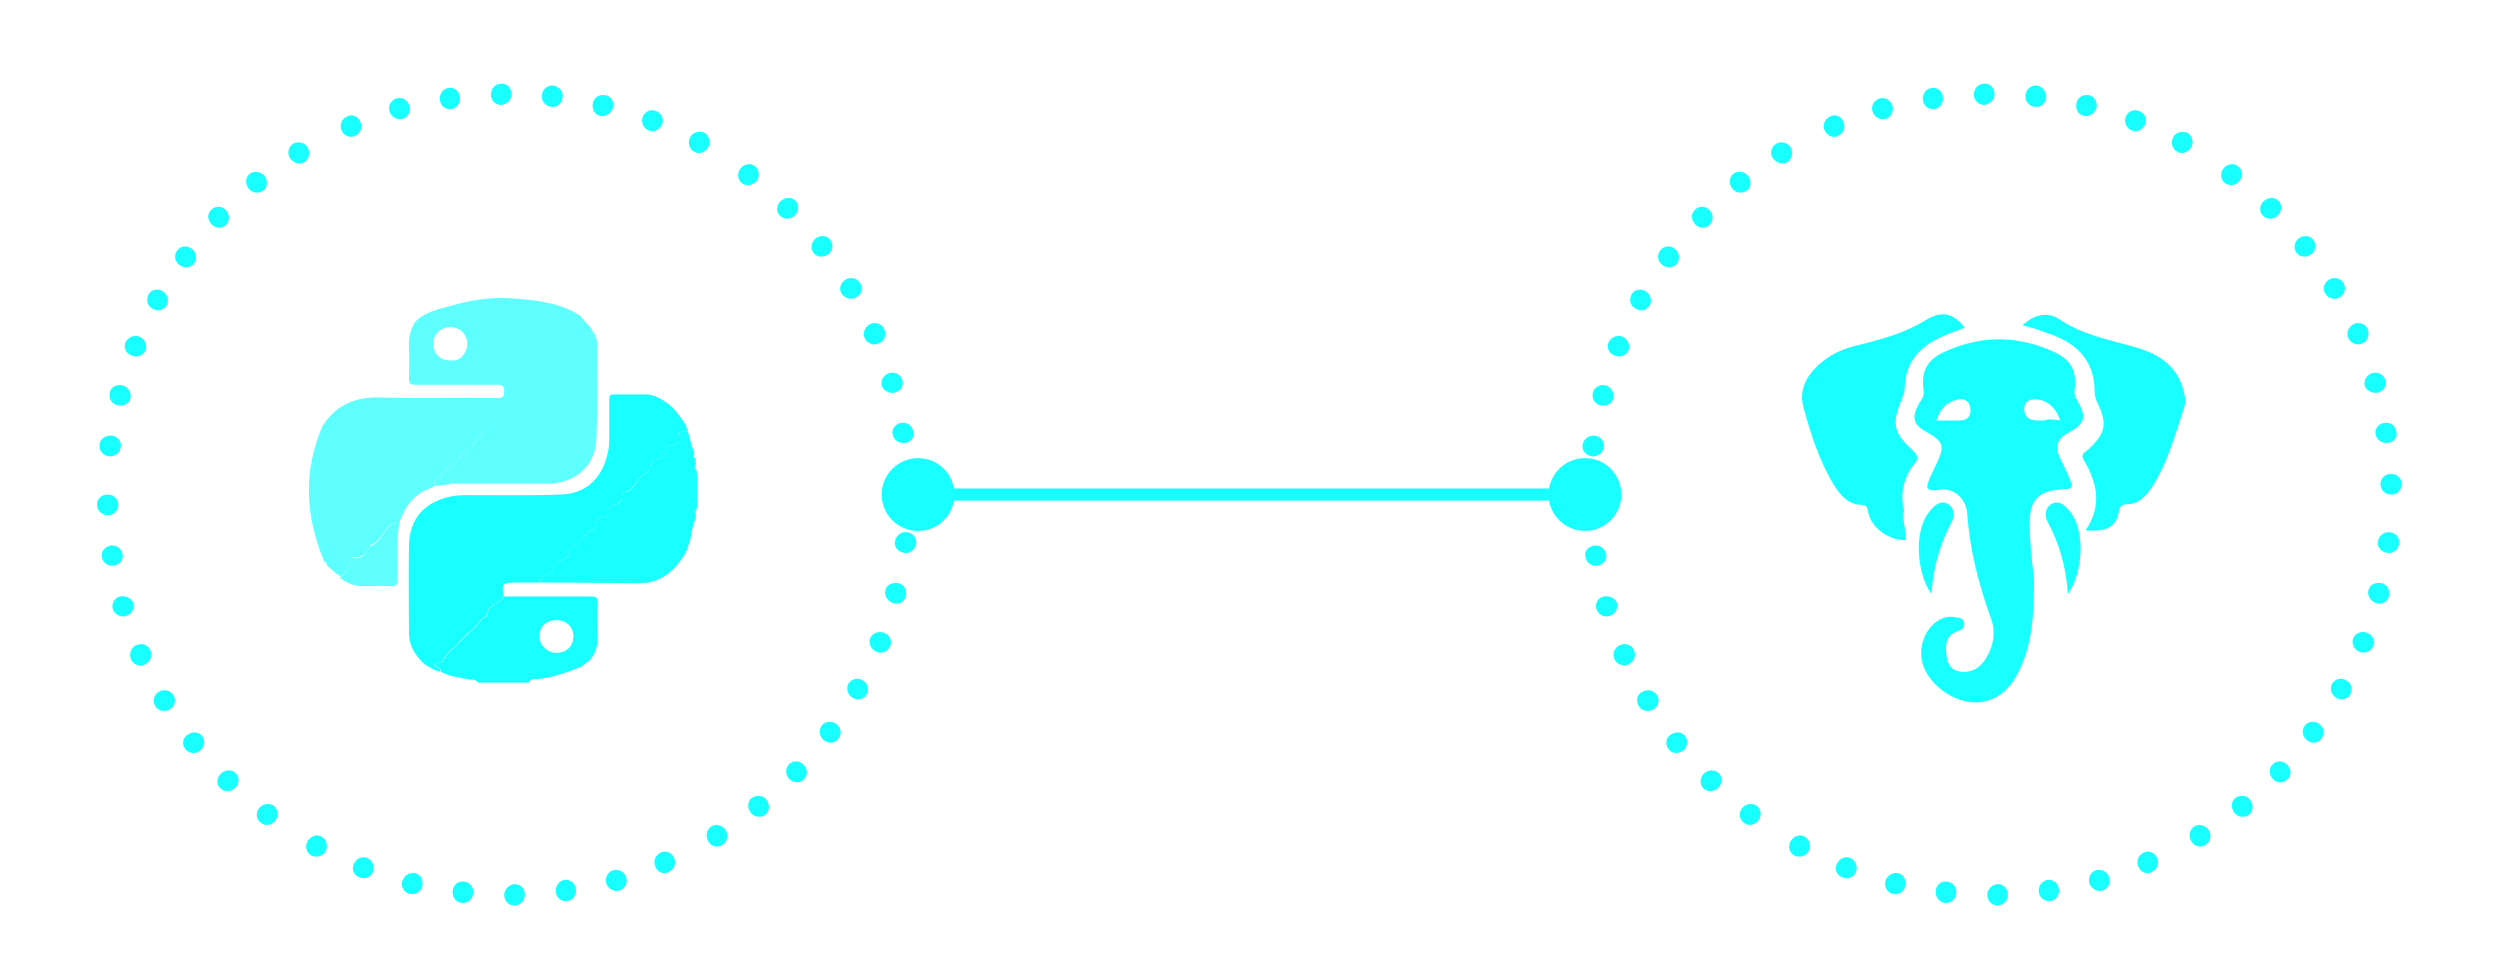 <?xml version="1.0" encoding="utf-8"?>
<!-- Generator: Adobe Illustrator 18.1.1, SVG Export Plug-In . SVG Version: 6.00 Build 0)  -->
<svg version="1.1" id="Слой_1" xmlns="http://www.w3.org/2000/svg" xmlns:xlink="http://www.w3.org/1999/xlink" x="0px" y="0px"
	 viewBox="0 0 412 160" enable-background="new 0 0 412 160" xml:space="preserve">
<line fill="none" stroke="#18FFFF" stroke-width="2" stroke-miterlimit="10" x1="151.3" y1="81.5" x2="261.2" y2="81.5"/>
<g>
	<g>
		<path fill="#18FFFF" d="M149,91.1c-1-0.1-1.7-1-1.5-1.9c0.1-0.9,1-1.6,1.9-1.5c1,0.1,1.7,0.9,1.6,1.9
			C150.8,90.6,149.9,91.3,149,91.1z"/>
		<path fill="#18FFFF" d="M147.2,99.4c-0.9-0.3-1.5-1.2-1.3-2.1c0.2-0.9,1.1-1.4,2.1-1.2c1,0.2,1.5,1.1,1.3,2.1
			C149.1,99.2,148.1,99.7,147.2,99.4z"/>
		<path fill="#18FFFF" d="M144.4,107.4c-0.9-0.4-1.3-1.4-1-2.2c0.3-0.8,1.3-1.3,2.3-0.9c0.9,0.3,1.4,1.3,1,2.2
			C146.3,107.4,145.3,107.8,144.4,107.4z"/>
		<path fill="#18FFFF" d="M140.5,115c-0.8-0.5-1.1-1.5-0.7-2.3c0.5-0.8,1.5-1.1,2.3-0.6c0.9,0.4,1.2,1.5,0.7,2.4
			C142.4,115.2,141.4,115.5,140.5,115z"/>
		<path fill="#18FFFF" d="M135.8,122c-0.8-0.6-0.9-1.7-0.4-2.4c0.5-0.7,1.6-0.9,2.4-0.3c0.8,0.6,1,1.6,0.4,2.4
			C137.6,122.5,136.5,122.6,135.8,122z"/>
		<path fill="#18FFFF" d="M130.1,128.4c-0.7-0.7-0.7-1.8-0.1-2.4c0.6-0.7,1.7-0.7,2.4,0c0.7,0.7,0.8,1.7,0.1,2.4
			C131.9,129.1,130.8,129.1,130.1,128.4z"/>
		<path fill="#18FFFF" d="M123.7,133.9c-0.6-0.8-0.5-1.9,0.2-2.4c0.7-0.5,1.8-0.5,2.4,0.3c0.6,0.7,0.6,1.9-0.2,2.5
			C125.4,134.8,124.3,134.7,123.7,133.9z"/>
		<path fill="#18FFFF" d="M116.7,138.6c-0.5-0.9-0.2-1.9,0.5-2.4c0.8-0.5,1.8-0.2,2.4,0.6c0.5,0.8,0.3,1.9-0.5,2.4
			C118.2,139.8,117.1,139.5,116.7,138.6z"/>
	</g>
	<g>
		<path fill="#18FFFF" d="M108,142.8c-0.4-0.9,0-1.9,0.9-2.3c0.8-0.4,1.8,0,2.2,0.9c0.4,0.9,0,1.9-0.9,2.3
			C109.3,144.2,108.3,143.7,108,142.8z"/>
		<path fill="#18FFFF" d="M99.9,145.5c-0.2-0.9,0.3-1.9,1.2-2.1c0.9-0.2,1.8,0.3,2.1,1.2c0.3,0.9-0.2,1.9-1.2,2.2
			C101.1,147,100.1,146.4,99.9,145.5z"/>
		<path fill="#18FFFF" d="M91.6,147c-0.1-1,0.5-1.8,1.4-2c0.9-0.1,1.8,0.5,1.9,1.5c0.2,0.9-0.5,1.9-1.4,2
			C92.5,148.6,91.7,148,91.6,147z"/>
		<path fill="#18FFFF" d="M83.1,147.5c0-1,0.8-1.7,1.7-1.8c0.9,0,1.7,0.7,1.7,1.7c0,1-0.7,1.8-1.7,1.8
			C83.8,149.3,83.1,148.4,83.1,147.5z"/>
		<path fill="#18FFFF" d="M74.6,146.8c0.1-1,1-1.7,1.9-1.5c0.9,0.1,1.6,0.9,1.5,1.9c-0.1,1-0.9,1.7-1.9,1.6
			C75.1,148.7,74.5,147.8,74.6,146.8z"/>
		<path fill="#18FFFF" d="M66.3,145.2c0.3-0.9,1.2-1.5,2.1-1.3c0.9,0.2,1.4,1.1,1.2,2.1c-0.2,1-1.1,1.5-2.1,1.3
			C66.6,147.1,66,146.1,66.3,145.2z"/>
		<path fill="#18FFFF" d="M58.3,142.4c0.4-0.9,1.4-1.4,2.2-1c0.8,0.3,1.3,1.3,1,2.2c-0.3,0.9-1.3,1.4-2.2,1
			C58.3,144.3,57.9,143.3,58.3,142.4z"/>
		<path fill="#18FFFF" d="M50.7,138.6c0.5-0.8,1.5-1.2,2.3-0.7c0.8,0.4,1.1,1.5,0.7,2.3c-0.4,0.9-1.5,1.2-2.4,0.8
			C50.5,140.5,50.2,139.5,50.7,138.6z"/>
	</g>
	<g>
		<path fill="#18FFFF" d="M42.7,133.2c0.6-0.8,1.7-0.9,2.4-0.4c0.7,0.5,0.9,1.6,0.3,2.4c-0.6,0.8-1.7,1-2.4,0.4
			C42.2,135,42.1,133.9,42.7,133.2z"/>
		<path fill="#18FFFF" d="M36.4,127.5c0.7-0.7,1.8-0.7,2.4-0.1c0.7,0.6,0.7,1.7,0,2.4s-1.8,0.8-2.5,0.1
			C35.6,129.3,35.7,128.2,36.4,127.5z"/>
		<path fill="#18FFFF" d="M30.9,121.1c0.8-0.6,1.9-0.5,2.4,0.2c0.6,0.7,0.4,1.8-0.3,2.4c-0.8,0.6-1.9,0.5-2.4-0.2
			C29.9,122.7,30.1,121.6,30.9,121.1z"/>
		<path fill="#18FFFF" d="M26.2,114c0.8-0.5,1.9-0.2,2.4,0.6c0.5,0.8,0.2,1.8-0.6,2.3c-0.8,0.5-1.9,0.3-2.4-0.5
			C25.1,115.5,25.4,114.4,26.2,114z"/>
		<path fill="#18FFFF" d="M22.5,106.3c0.9-0.4,1.9,0,2.3,0.9c0.4,0.8,0,1.8-0.9,2.3s-1.9,0-2.3-0.8
			C21.2,107.7,21.6,106.7,22.5,106.3z"/>
		<path fill="#18FFFF" d="M19.8,98.3c0.9-0.2,1.9,0.3,2.2,1.1c0.2,0.9-0.3,1.8-1.2,2.1c-0.9,0.3-1.9-0.2-2.2-1.1
			C18.3,99.5,18.9,98.5,19.8,98.3z"/>
		<path fill="#18FFFF" d="M18.2,89.9c1-0.1,1.8,0.5,2,1.4c0.2,0.9-0.5,1.8-1.4,1.9c-1,0.2-1.9-0.5-2-1.4
			C16.6,90.9,17.3,90.1,18.2,89.9z"/>
		<path fill="#18FFFF" d="M17.7,81.5c1,0,1.8,0.7,1.8,1.7c0,0.9-0.7,1.7-1.7,1.7S16,84.2,16,83.2C15.9,82.3,16.7,81.5,17.7,81.5z"/>
	</g>
	<g>
		<path fill="#18FFFF" d="M18.4,71.8c1,0.1,1.7,1,1.5,1.9c-0.1,0.9-1,1.6-1.9,1.5c-1-0.1-1.7-0.9-1.6-1.9
			C16.5,72.3,17.4,71.7,18.4,71.8z"/>
		<path fill="#18FFFF" d="M20.2,63.5c0.9,0.3,1.5,1.2,1.3,2.1c-0.2,0.9-1.1,1.4-2.1,1.2s-1.5-1.1-1.3-2.1
			C18.2,63.8,19.2,63.3,20.2,63.5z"/>
		<path fill="#18FFFF" d="M23,55.5c0.9,0.4,1.3,1.4,1,2.2c-0.3,0.8-1.3,1.3-2.3,0.9s-1.4-1.3-1-2.2C21.1,55.6,22.1,55.1,23,55.5z"/>
		<path fill="#18FFFF" d="M26.8,48c0.8,0.5,1.1,1.5,0.7,2.3c-0.5,0.8-1.5,1.1-2.3,0.6c-0.9-0.4-1.2-1.5-0.7-2.4
			C24.9,47.7,26,47.5,26.8,48z"/>
		<path fill="#18FFFF" d="M31.6,41c0.8,0.6,0.9,1.7,0.4,2.4c-0.5,0.7-1.6,0.9-2.4,0.3c-0.8-0.6-1-1.6-0.4-2.4
			C29.7,40.5,30.8,40.4,31.6,41z"/>
		<path fill="#18FFFF" d="M37.2,34.6c0.7,0.7,0.7,1.8,0.1,2.4c-0.6,0.7-1.7,0.7-2.4,0c-0.7-0.7-0.8-1.7-0.1-2.4
			C35.4,33.9,36.5,33.9,37.2,34.6z"/>
		<path fill="#18FFFF" d="M43.6,29c0.6,0.8,0.5,1.9-0.2,2.4c-0.7,0.5-1.8,0.5-2.4-0.3c-0.6-0.7-0.6-1.9,0.2-2.5
			C41.9,28.1,43,28.3,43.6,29z"/>
		<path fill="#18FFFF" d="M50.7,24.3c0.5,0.9,0.2,1.9-0.5,2.4c-0.8,0.5-1.8,0.2-2.4-0.6c-0.5-0.8-0.3-1.9,0.5-2.4
			C49.1,23.2,50.2,23.5,50.7,24.3z"/>
	</g>
	<g>
		<path fill="#18FFFF" d="M59.4,20.1c0.4,0.9,0,1.9-0.9,2.3c-0.8,0.4-1.8,0-2.2-0.9c-0.4-0.9,0-1.9,0.9-2.3
			C58,18.7,59,19.2,59.4,20.1z"/>
		<path fill="#18FFFF" d="M67.5,17.5c0.2,0.9-0.3,1.9-1.2,2.1c-0.9,0.2-1.8-0.3-2.1-1.2c-0.3-0.9,0.2-1.9,1.2-2.2
			C66.3,16,67.2,16.5,67.5,17.5z"/>
		<path fill="#18FFFF" d="M75.8,16c0.1,1-0.5,1.8-1.4,2c-0.9,0.1-1.8-0.5-1.9-1.5c-0.2-0.9,0.5-1.9,1.4-2C74.8,14.3,75.7,15,75.8,16
			z"/>
		<path fill="#18FFFF" d="M84.3,15.5c0,1-0.8,1.7-1.7,1.8c-0.9,0-1.7-0.7-1.7-1.7c0-1,0.7-1.8,1.7-1.8
			C83.5,13.7,84.3,14.5,84.3,15.5z"/>
		<path fill="#18FFFF" d="M92.7,16.1c-0.1,1-1,1.7-1.9,1.5c-0.9-0.1-1.6-0.9-1.5-1.9c0.1-1,0.9-1.7,1.9-1.6
			C92.2,14.3,92.9,15.1,92.7,16.1z"/>
		<path fill="#18FFFF" d="M101,17.8c-0.3,0.9-1.2,1.5-2.1,1.3c-0.9-0.2-1.4-1.1-1.2-2.1c0.2-1,1.1-1.5,2.1-1.3
			C100.8,15.9,101.3,16.9,101,17.8z"/>
		<path fill="#18FFFF" d="M109.1,20.5c-0.4,0.9-1.4,1.4-2.2,1c-0.8-0.3-1.3-1.3-1-2.2c0.3-0.9,1.3-1.4,2.2-1
			C109,18.6,109.5,19.7,109.1,20.5z"/>
		<path fill="#18FFFF" d="M116.7,24.3c-0.5,0.8-1.5,1.2-2.3,0.7c-0.8-0.4-1.1-1.5-0.7-2.3c0.4-0.9,1.5-1.2,2.4-0.8
			C116.9,22.4,117.2,23.5,116.7,24.3z"/>
	</g>
	<g>
		<path fill="#18FFFF" d="M124.7,29.8c-0.6,0.8-1.7,0.9-2.4,0.4c-0.7-0.5-0.9-1.6-0.3-2.4c0.6-0.8,1.7-1,2.4-0.4
			C125.1,27.9,125.3,29,124.7,29.8z"/>
		<path fill="#18FFFF" d="M131,35.5c-0.7,0.7-1.8,0.7-2.4,0.1c-0.7-0.6-0.7-1.7,0-2.4c0.7-0.7,1.8-0.8,2.5-0.1
			C131.7,33.6,131.7,34.8,131,35.5z"/>
		<path fill="#18FFFF" d="M136.5,41.9c-0.8,0.6-1.9,0.5-2.4-0.2c-0.6-0.7-0.4-1.8,0.3-2.4c0.8-0.6,1.9-0.5,2.4,0.2
			C137.4,40.2,137.3,41.3,136.5,41.9z"/>
		<path fill="#18FFFF" d="M141.1,49c-0.8,0.5-1.9,0.2-2.4-0.6c-0.5-0.8-0.2-1.8,0.6-2.3c0.8-0.5,1.9-0.3,2.4,0.5
			C142.3,47.5,142,48.5,141.1,49z"/>
		<path fill="#18FFFF" d="M144.8,56.6c-0.9,0.4-1.9,0-2.3-0.9c-0.4-0.8,0-1.8,0.9-2.3c0.9-0.4,1.9,0,2.3,0.8
			C146.2,55.2,145.7,56.3,144.8,56.6z"/>
		<path fill="#18FFFF" d="M147.5,64.7c-0.9,0.2-1.9-0.3-2.2-1.1c-0.2-0.9,0.3-1.8,1.2-2.1c0.9-0.3,1.9,0.2,2.2,1.1
			C149,63.5,148.5,64.4,147.5,64.7z"/>
		<path fill="#18FFFF" d="M149.1,73c-1,0.1-1.8-0.5-2-1.4c-0.2-0.9,0.5-1.8,1.4-1.9c1-0.2,1.9,0.5,2,1.4
			C150.8,72,150.1,72.9,149.1,73z"/>
		<path fill="#18FFFF" d="M149.7,81.5c-1,0-1.8-0.7-1.8-1.7s0.7-1.7,1.7-1.7c1-0.1,1.8,0.7,1.8,1.7
			C151.4,80.7,150.6,81.5,149.7,81.5z"/>
	</g>
</g>
<circle fill="#18FFFF" cx="151.3" cy="81.5" r="6"/>
<g>
	<g>
		<path fill="#18FFFF" d="M393.4,91.1c-1-0.1-1.7-1-1.5-1.9c0.1-0.9,1-1.6,1.9-1.5c1,0.1,1.7,0.9,1.6,1.9
			C395.2,90.6,394.4,91.3,393.4,91.1z"/>
		<path fill="#18FFFF" d="M391.6,99.4c-0.9-0.3-1.5-1.2-1.3-2.1c0.2-0.9,1.1-1.4,2.1-1.2c1,0.2,1.5,1.1,1.3,2.1
			C393.5,99.2,392.5,99.7,391.6,99.4z"/>
		<path fill="#18FFFF" d="M388.8,107.4c-0.9-0.4-1.3-1.4-1-2.2c0.3-0.8,1.3-1.3,2.3-0.9s1.4,1.3,1,2.2
			C390.7,107.4,389.7,107.8,388.8,107.4z"/>
		<path fill="#18FFFF" d="M385,115c-0.8-0.5-1.1-1.5-0.7-2.3c0.5-0.8,1.5-1.1,2.3-0.6c0.9,0.4,1.2,1.5,0.7,2.4
			C386.9,115.2,385.8,115.5,385,115z"/>
		<path fill="#18FFFF" d="M380.2,122c-0.8-0.6-0.9-1.7-0.4-2.4c0.5-0.7,1.6-0.9,2.4-0.3c0.8,0.6,1,1.6,0.4,2.4
			C382.1,122.5,380.9,122.6,380.2,122z"/>
		<path fill="#18FFFF" d="M374.6,128.4c-0.7-0.7-0.7-1.8-0.1-2.4c0.6-0.7,1.7-0.7,2.4,0c0.7,0.7,0.8,1.7,0.1,2.4
			C376.3,129.1,375.2,129.1,374.6,128.4z"/>
		<path fill="#18FFFF" d="M368.2,133.9c-0.6-0.8-0.5-1.9,0.2-2.4c0.7-0.5,1.8-0.5,2.4,0.3c0.6,0.7,0.6,1.9-0.2,2.5
			C369.8,134.8,368.7,134.7,368.2,133.9z"/>
		<path fill="#18FFFF" d="M361.1,138.6c-0.5-0.9-0.2-1.9,0.5-2.4c0.8-0.5,1.8-0.2,2.4,0.6c0.5,0.8,0.3,1.9-0.5,2.4
			C362.7,139.8,361.6,139.5,361.1,138.6z"/>
	</g>
	<g>
		<path fill="#18FFFF" d="M352.4,142.8c-0.4-0.9,0-1.9,0.9-2.3c0.8-0.4,1.8,0,2.2,0.9c0.4,0.9,0,1.9-0.9,2.3
			C353.8,144.2,352.7,143.7,352.4,142.8z"/>
		<path fill="#18FFFF" d="M344.3,145.5c-0.2-0.9,0.3-1.9,1.2-2.1c0.9-0.2,1.8,0.3,2.1,1.2c0.3,0.9-0.2,1.9-1.2,2.2
			C345.5,147,344.6,146.4,344.3,145.5z"/>
		<path fill="#18FFFF" d="M336,147c-0.1-1,0.5-1.8,1.4-2c0.9-0.1,1.8,0.5,1.9,1.5c0.2,0.9-0.5,1.9-1.4,2
			C337,148.6,336.1,148,336,147z"/>
		<path fill="#18FFFF" d="M327.5,147.5c0-1,0.8-1.7,1.7-1.8c0.9,0,1.7,0.7,1.7,1.7c0,1-0.7,1.8-1.7,1.8
			C328.3,149.3,327.5,148.4,327.5,147.5z"/>
		<path fill="#18FFFF" d="M319,146.8c0.1-1,1-1.7,1.9-1.5c0.9,0.1,1.6,0.9,1.5,1.9c-0.1,1-0.9,1.7-1.9,1.6
			C319.6,148.7,318.9,147.8,319,146.8z"/>
		<path fill="#18FFFF" d="M310.7,145.2c0.3-0.9,1.2-1.5,2.1-1.3c0.9,0.2,1.4,1.1,1.2,2.1s-1.1,1.5-2.1,1.3
			C311,147.1,310.5,146.1,310.7,145.2z"/>
		<path fill="#18FFFF" d="M302.7,142.4c0.4-0.9,1.4-1.4,2.2-1c0.8,0.3,1.3,1.3,1,2.2c-0.3,0.9-1.3,1.4-2.2,1
			C302.7,144.3,302.3,143.3,302.7,142.4z"/>
		<path fill="#18FFFF" d="M295.1,138.6c0.5-0.8,1.5-1.2,2.3-0.7c0.8,0.4,1.1,1.5,0.7,2.3c-0.4,0.9-1.5,1.2-2.4,0.8
			C294.9,140.5,294.6,139.5,295.1,138.6z"/>
	</g>
	<g>
		<path fill="#18FFFF" d="M287.1,133.2c0.6-0.8,1.7-0.9,2.4-0.4c0.7,0.5,0.9,1.6,0.3,2.4c-0.6,0.8-1.7,1-2.4,0.4
			C286.6,135,286.5,133.9,287.1,133.2z"/>
		<path fill="#18FFFF" d="M280.8,127.5c0.7-0.7,1.8-0.7,2.4-0.1c0.7,0.6,0.7,1.7,0,2.4s-1.8,0.8-2.5,0.1
			C280.1,129.3,280.1,128.2,280.8,127.5z"/>
		<path fill="#18FFFF" d="M275.3,121.1c0.8-0.6,1.9-0.5,2.4,0.2c0.6,0.7,0.4,1.8-0.3,2.4c-0.8,0.6-1.9,0.5-2.4-0.2
			C274.4,122.7,274.5,121.6,275.3,121.1z"/>
		<path fill="#18FFFF" d="M270.7,114c0.8-0.5,1.9-0.2,2.4,0.6c0.5,0.8,0.2,1.8-0.6,2.3c-0.8,0.5-1.9,0.3-2.4-0.5
			C269.5,115.5,269.8,114.4,270.7,114z"/>
		<path fill="#18FFFF" d="M267,106.3c0.9-0.4,1.9,0,2.3,0.9c0.4,0.8,0,1.8-0.9,2.3c-0.9,0.4-1.9,0-2.3-0.8
			C265.6,107.7,266.1,106.7,267,106.3z"/>
		<path fill="#18FFFF" d="M264.3,98.3c0.9-0.2,1.9,0.3,2.2,1.1c0.2,0.9-0.3,1.8-1.2,2.1c-0.9,0.3-1.9-0.2-2.2-1.1
			C262.8,99.5,263.3,98.5,264.3,98.3z"/>
		<path fill="#18FFFF" d="M262.7,89.9c1-0.1,1.8,0.5,2,1.4c0.2,0.9-0.5,1.8-1.4,1.9c-1,0.2-1.9-0.5-2-1.4
			C261,90.9,261.7,90.1,262.7,89.9z"/>
		<path fill="#18FFFF" d="M262.1,81.5c1,0,1.8,0.7,1.8,1.7c0,0.9-0.7,1.7-1.7,1.7s-1.8-0.7-1.8-1.7
			C260.4,82.3,261.1,81.5,262.1,81.5z"/>
	</g>
	<g>
		<path fill="#18FFFF" d="M262.8,71.8c1,0.1,1.7,1,1.5,1.9c-0.1,0.9-1,1.6-1.9,1.5c-1-0.1-1.7-0.9-1.6-1.9
			C261,72.3,261.9,71.7,262.8,71.8z"/>
		<path fill="#18FFFF" d="M264.6,63.5c0.9,0.3,1.5,1.2,1.3,2.1c-0.2,0.9-1.1,1.4-2.1,1.2c-1-0.2-1.5-1.1-1.3-2.1
			C262.7,63.8,263.7,63.3,264.6,63.5z"/>
		<path fill="#18FFFF" d="M267.4,55.5c0.9,0.4,1.3,1.4,1,2.2c-0.3,0.8-1.3,1.3-2.3,0.9c-0.9-0.3-1.4-1.3-1-2.2
			C265.5,55.6,266.5,55.1,267.4,55.5z"/>
		<path fill="#18FFFF" d="M271.2,48c0.8,0.5,1.1,1.5,0.7,2.3c-0.5,0.8-1.5,1.1-2.3,0.6c-0.9-0.4-1.2-1.5-0.7-2.4
			C269.3,47.7,270.4,47.5,271.2,48z"/>
		<path fill="#18FFFF" d="M276,41c0.8,0.6,0.9,1.7,0.4,2.4c-0.5,0.7-1.6,0.9-2.4,0.3c-0.8-0.6-1-1.6-0.4-2.4
			C274.1,40.5,275.3,40.4,276,41z"/>
		<path fill="#18FFFF" d="M281.7,34.6c0.7,0.7,0.7,1.8,0.1,2.4c-0.6,0.7-1.7,0.7-2.4,0s-0.8-1.7-0.1-2.4
			C279.9,33.9,281,33.9,281.7,34.6z"/>
		<path fill="#18FFFF" d="M288.1,29c0.6,0.8,0.5,1.9-0.2,2.4c-0.7,0.5-1.8,0.5-2.4-0.3c-0.6-0.7-0.6-1.9,0.2-2.5
			C286.4,28.1,287.5,28.3,288.1,29z"/>
		<path fill="#18FFFF" d="M295.1,24.3c0.5,0.9,0.2,1.9-0.5,2.4c-0.8,0.5-1.8,0.2-2.4-0.6s-0.3-1.9,0.5-2.4
			C293.5,23.2,294.6,23.5,295.1,24.3z"/>
	</g>
	<g>
		<path fill="#18FFFF" d="M303.8,20.1c0.4,0.9,0,1.9-0.9,2.3c-0.8,0.4-1.8,0-2.2-0.9c-0.4-0.9,0-1.9,0.9-2.3
			C302.4,18.7,303.5,19.2,303.8,20.1z"/>
		<path fill="#18FFFF" d="M311.9,17.5c0.2,0.9-0.3,1.9-1.2,2.1c-0.9,0.2-1.8-0.3-2.1-1.2c-0.3-0.9,0.2-1.9,1.2-2.2
			C310.7,16,311.6,16.5,311.9,17.5z"/>
		<path fill="#18FFFF" d="M320.2,16c0.1,1-0.5,1.8-1.4,2c-0.9,0.1-1.8-0.5-1.9-1.5c-0.2-0.9,0.5-1.9,1.4-2
			C319.2,14.3,320.1,15,320.2,16z"/>
		<path fill="#18FFFF" d="M328.7,15.5c0,1-0.8,1.7-1.7,1.8c-0.9,0-1.7-0.7-1.7-1.7c0-1,0.7-1.8,1.7-1.8
			C327.9,13.7,328.7,14.5,328.7,15.5z"/>
		<path fill="#18FFFF" d="M337.2,16.1c-0.1,1-1,1.7-1.9,1.5c-0.9-0.1-1.6-0.9-1.5-1.9c0.1-1,0.9-1.7,1.9-1.6
			C336.6,14.3,337.3,15.1,337.2,16.1z"/>
		<path fill="#18FFFF" d="M345.5,17.8c-0.3,0.9-1.2,1.5-2.1,1.3c-0.9-0.2-1.4-1.1-1.2-2.1s1.1-1.5,2.1-1.3
			C345.2,15.9,345.7,16.9,345.5,17.8z"/>
		<path fill="#18FFFF" d="M353.5,20.5c-0.4,0.9-1.4,1.4-2.2,1c-0.8-0.3-1.3-1.3-1-2.2c0.3-0.9,1.3-1.4,2.2-1
			C353.5,18.6,353.9,19.7,353.5,20.5z"/>
		<path fill="#18FFFF" d="M361.1,24.3c-0.5,0.8-1.5,1.2-2.3,0.7c-0.8-0.4-1.1-1.5-0.7-2.3c0.4-0.9,1.5-1.2,2.4-0.8
			C361.3,22.4,361.6,23.5,361.1,24.3z"/>
	</g>
	<g>
		<path fill="#18FFFF" d="M369.1,29.8c-0.6,0.8-1.7,0.9-2.4,0.4c-0.7-0.5-0.9-1.6-0.3-2.4c0.6-0.8,1.7-1,2.4-0.4
			C369.6,27.9,369.7,29,369.1,29.8z"/>
		<path fill="#18FFFF" d="M375.4,35.5c-0.7,0.7-1.8,0.7-2.4,0.1c-0.7-0.6-0.7-1.7,0-2.4c0.7-0.7,1.8-0.8,2.5-0.1
			C376.1,33.6,376.1,34.8,375.4,35.5z"/>
		<path fill="#18FFFF" d="M380.9,41.9c-0.8,0.6-1.9,0.5-2.4-0.2c-0.6-0.7-0.4-1.8,0.3-2.4c0.8-0.6,1.9-0.5,2.4,0.2
			C381.8,40.2,381.7,41.3,380.9,41.9z"/>
		<path fill="#18FFFF" d="M385.6,49c-0.8,0.5-1.9,0.2-2.4-0.6c-0.5-0.8-0.2-1.8,0.6-2.3c0.8-0.5,1.9-0.3,2.4,0.5
			C386.7,47.5,386.4,48.5,385.6,49z"/>
		<path fill="#18FFFF" d="M389.3,56.6c-0.9,0.4-1.9,0-2.3-0.9c-0.4-0.8,0-1.8,0.9-2.3c0.9-0.4,1.9,0,2.3,0.8
			C390.6,55.2,390.1,56.3,389.3,56.6z"/>
		<path fill="#18FFFF" d="M391.9,64.7c-0.9,0.2-1.9-0.3-2.2-1.1c-0.2-0.9,0.3-1.8,1.2-2.1c0.9-0.3,1.9,0.2,2.2,1.1
			C393.4,63.5,392.9,64.4,391.9,64.7z"/>
		<path fill="#18FFFF" d="M393.5,73c-1,0.1-1.8-0.5-2-1.4c-0.2-0.9,0.5-1.8,1.4-1.9c1-0.2,1.9,0.5,2,1.4
			C395.2,72,394.5,72.9,393.5,73z"/>
		<path fill="#18FFFF" d="M394.1,81.5c-1,0-1.8-0.7-1.8-1.7c0-0.9,0.7-1.7,1.7-1.7s1.8,0.7,1.8,1.7
			C395.8,80.7,395.1,81.5,394.1,81.5z"/>
	</g>
</g>
<circle fill="#18FFFF" cx="261.2" cy="81.5" r="6"/>
<g>
	<g>
		<path fill="#18FFFF" d="M78.8,112.5c-0.5-0.7-1.2-0.4-1.9-0.6c-1.5-0.3-3-0.5-4.3-1.2c0,0,0-0.1,0-0.1c0.1-0.8-1-0.6-0.9-1.1
			c0.1-0.5,1.2-0.1,1.4-0.7c0.5-1.2,1.5-1.8,2.3-2.6c0.8-0.8,1.4-1.6,2.3-2.2c0.9-0.6,1.2-1.9,2.4-2.3c0.1,0,0.2-0.2,0.2-0.3
			c0.1-1.8,2-1.9,2.8-3.1c4.8,0,9.6,0,14.3,0c0.9,0,1.2,0.3,1.1,1.1c-0.1,1.7-0.1,3.4,0,5c0.1,1.6-0.2,3.1-1.3,4.4
			c-0.5,0.3-0.9,0.8-1.5,1.1c-2.2,0.9-4.5,1.7-6.9,2c-0.5,0.1-1.3-0.2-1.7,0.6C84.4,112.5,81.6,112.5,78.8,112.5z M91.7,102.2
			c-1.7,0-2.8,1-2.8,2.7c0,1.4,1.3,2.7,2.8,2.7c1.6,0,2.8-1.1,2.8-2.7C94.5,103.3,93.3,102.2,91.7,102.2z"/>
		<path fill="#18FFFF" d="M83,98.3c-0.7,1.2-2.7,1.3-2.8,3.1c0,0.1-0.1,0.3-0.2,0.3c-1.2,0.4-1.5,1.7-2.4,2.3
			c-1,0.6-1.6,1.5-2.3,2.2c-0.8,0.8-1.8,1.4-2.3,2.6c-0.2,0.6-1.2,0.2-1.4,0.7c-0.1,0.5,1,0.3,0.9,1.1c0,0,0,0.1,0,0.1
			c-1-0.2-1.7-0.8-2.5-1.2c-1.4-1.3-2.5-2.8-2.6-4.9c0-4.9-0.1-9.8,0-14.8c0.1-3.3,1.5-5.9,4.7-7.3c1.4-0.6,2.9-0.9,4.5-0.9
			c5.3,0,10.6,0.1,15.8-0.1c3.4-0.1,5.9-1.8,7.2-5c0.5-1.3,0.8-2.6,0.8-4c0-2.2,0-4.5,0-6.7c0-0.6,0.1-0.8,0.8-0.8
			c1.7,0,3.4,0,5.1,0c1.3,0,2.5,0.6,3.6,1.4c1.4,1,2.2,2.3,3.1,3.6c0.1,0.4,0.3,0.8,0.4,1.2c-1.1-0.3-1.8-0.1-1.7,1.3
			c0,0.5-0.4,0.9-1,0.9c-0.6,0-0.9,0.3-1.1,0.9c-0.3,0.7-0.6,1.5-1.6,1.5c-0.5,0-0.6,0.5-0.8,0.9c-0.2,0.5-0.2,1.2-0.8,1.4
			c-1.6,0.5-1.7,2.7-3.5,3c-0.2,0-0.4,0.7-0.5,1.1c-0.1,0.4-0.3,0.8-0.8,0.9c-0.9,0-1.1,0.6-1.1,1.3c0,0.6-0.3,0.8-0.9,0.8
			c-0.9,0-1.5,0.3-1.4,1.4c0,0.2-0.1,0.6-0.2,0.6c-1.5,0.3-2,1.7-3,2.5c-0.1,0.1-0.3,0.1-0.5,0.2c-0.4,0.2-0.7,0.5-0.7,1
			c0,0.8-0.5,1.2-1.2,1.4c-0.7,0.1-1.1,0.5-1.3,1.2c-0.2,0.8-0.7,1.2-1.5,1.4c-0.6,0.2-0.8,0.5-0.7,1.1c-1.4,0-2.8,0-4.3,0
			C82.7,96.1,82.7,96.1,83,98.3z"/>
		<path fill="#18FFFF" d="M89.1,96c-0.1-0.6,0.1-0.9,0.7-1.1c0.7-0.2,1.3-0.6,1.5-1.4c0.1-0.7,0.6-1.1,1.3-1.2
			c0.7-0.2,1.2-0.5,1.2-1.4c0-0.5,0.3-0.8,0.7-1c0.2-0.1,0.4-0.1,0.5-0.2c1-0.9,1.6-2.2,3-2.5c0.1,0,0.2-0.4,0.2-0.6
			c-0.1-1.1,0.5-1.4,1.4-1.4c0.6,0,0.8-0.2,0.9-0.8c0-0.7,0.2-1.3,1.1-1.3c0.5,0,0.7-0.4,0.8-0.9c0.1-0.4,0.3-1.1,0.5-1.1
			c1.9-0.2,1.9-2.5,3.5-3c0.6-0.2,0.6-0.9,0.8-1.4c0.2-0.4,0.3-0.9,0.8-0.9c1,0,1.3-0.8,1.6-1.5c0.2-0.6,0.5-0.9,1.1-0.9
			c0.6,0,1-0.4,1-0.9c0-1.4,0.6-1.6,1.7-1.3c0,0.1,0.1,0.3,0.1,0.4c0.3,0.9,0.4,1.9,0.9,2.8c0,0.2,0,0.3,0,0.5
			c-0.1,0.2-0.2,0.5,0.2,0.6c0,0.3,0,0.6,0.1,0.9c-0.2,0.4-0.3,0.7,0.1,1.1c0,0.3,0.1,0.6,0.1,0.9c0,1.6,0,3.1,0,4.7
			c0,0.3-0.1,0.6-0.1,0.9c-0.4,0.3-0.2,0.7-0.1,1.1c0,0.2-0.1,0.3-0.1,0.5c-0.5,1-0.6,2.1-0.8,3.2c-0.2,0.6-0.4,1.1-0.5,1.7
			c-0.2,0.3-0.4,0.6-0.5,0.9c-1.7,2.8-4,4.7-7.4,4.7C99.9,96.1,94.5,96,89.1,96z"/>
	</g>
	<g opacity="0.7">
		<path fill="#18FFFF" d="M53.9,93.2c0-0.2,0-0.4-0.2-0.4c-0.1-0.1-0.1-0.2-0.2-0.2c0-0.1-0.1-0.1-0.1-0.2c0-0.1-0.1-0.1-0.1-0.2
			c-3-7.3-3.3-14.6-0.2-21.9c2.2-3.5,5.3-4.9,9.5-4.8c6.5,0.2,12.9,0,19.4,0.1c0.9,0,1.1-0.3,1.1-1.1c0-0.9-0.3-1.1-1.2-1.1
			c-4.5,0-9,0-13.5,0c-0.7,0-1-0.2-1-1c0-1.7,0.1-3.4,0-5.1c-0.1-1.5,0.2-2.8,0.9-4.1c1.6-1.8,3.8-2.2,6-2.8c3.4-1,6.9-1.5,10.4-1.2
			c3.8,0.3,7.7,0.7,11,2.9c0.6,1,1.7,1.6,2.1,2.8C97,55,96.1,54.6,95.6,56c-0.3,0.7-1.5,1.1-1.9,2.1c0,0.1-0.2,0-0.3,0.1
			c-1.2,0.4-1.4,2-2.8,2.2c0,0,0,0.1,0,0.1c0,0.8-0.6,1.1-1.3,1.3c-0.3,0.1-0.6,0.3-0.7,0.6c-0.1,0.5-0.4,0.6-0.7,0.8
			c-0.9,0.9-1.5,2-2.5,2.8c-0.4,0.3-0.5,0.9-1.1,1c-0.3,0-0.6,0.4-0.8,0.7c-0.9,1-1.9,1.9-3,2.8C79.5,71,79,72.2,78.1,73
			c-0.2,0.2-0.3,0.6-0.5,0.7c-1.4,0.4-1.6,2-2.9,2.7c-1,0.6-1.8,1.8-2.7,2.6c-0.4,0.3-0.5,0.7-0.5,1.2c-0.9,0.4-1.9,0.7-2.7,1.4
			c-1.6,1.2-2.4,2.9-3,4.6c-0.5,0.1-1-0.1-1.5,0.3c-1.2,1-1.6,2.8-3.2,3.3c-0.1,0-0.2,0.2-0.2,0.3c-0.5,1.1-1.3,1.9-2.7,1.7
			c-0.3,0-0.3,0.2-0.3,0.4c-0.3,1.1-0.8,2.1-1.8,2.8C55.3,94.5,54.6,93.8,53.9,93.2z M74.2,59.4c1.8,0.3,2.8-1.5,2.8-2.7
			c0-1.6-1.2-2.8-2.8-2.8c-1.6,0-2.8,1.2-2.8,2.7C71.4,58.3,72.5,59.4,74.2,59.4z"/>
		<path fill="#18FFFF" d="M97.9,54.9c0.4,0.6,0.5,1.3,0.5,2c0,5.1,0.1,10.1-0.1,15.2c-0.1,4.4-3.1,7.3-7.5,7.6c-5.2,0-10.5,0-15.7,0
			c-0.4,0-0.8-0.1-1.1,0.1c-0.8,0.1-1.6,0.2-2.4,0.3c-0.1-0.5,0.1-0.9,0.5-1.2c1-0.8,1.7-2,2.7-2.6c1.3-0.7,1.5-2.3,2.9-2.7
			c0.2-0.1,0.3-0.5,0.5-0.7c0.9-0.8,1.4-1.9,2.2-2.6c1.1-0.9,2.1-1.7,3-2.8c0.2-0.3,0.5-0.6,0.8-0.7c0.6-0.1,0.8-0.7,1.1-1
			c1-0.8,1.6-1.9,2.5-2.8c0.3-0.3,0.6-0.3,0.7-0.8c0-0.3,0.3-0.5,0.7-0.6c0.7-0.2,1.3-0.5,1.3-1.3c0,0,0-0.1,0-0.1
			c1.4-0.1,1.7-1.8,2.8-2.2c0.1,0,0.3,0,0.3-0.1c0.4-0.9,1.6-1.4,1.9-2.1C96.1,54.6,97,55,97.9,54.9z"/>
		<path fill="#18FFFF" d="M65.8,86.2c-0.5,3.1-0.2,6.3-0.3,9.4c0,0.7-0.2,1-1,1c-1.5-0.1-3.1,0-4.6,0c-1.5,0-2.8-0.5-3.9-1.4
			c1-0.7,1.5-1.7,1.8-2.8c0-0.2,0-0.5,0.3-0.4c1.4,0.2,2.1-0.6,2.7-1.7c0.1-0.1,0.1-0.3,0.2-0.3c1.7-0.5,2.1-2.3,3.2-3.3
			C64.8,86.1,65.3,86.2,65.8,86.2z"/>
	</g>
</g>
<g>
	<path fill="#18FFFF" d="M332.3,111.4c-1.8,3.2-4.6,4.7-7.7,4.3c-3.6-0.5-7-3.4-7.8-6.5c-1-3.9,2-8.1,5.3-7.5c0.6,0.1,1.5,0.1,1.6,1
		c0.1,0.7-0.4,1.1-1,1.3c-2.2,0.7-2.1,2.4-1.9,4.2c0.2,1.4,0.9,2.4,2.4,2.5c1.9,0.2,3.3-0.8,4.2-2.4c1.2-2,1.5-4.3,0.7-6.4
		c-2-5.6-3.5-11.3-3.9-17.3c-0.2-2.5-2.3-4.3-4.6-3.9c-2.9,0.5-1.9-1-1.4-2.3c0.3-0.7,0.7-1.4,1-2.1c1.3-2.8,1.1-3.5-1.7-5.1
		c-2.2-1.2-2.5-2.4-1.3-4.6c0.4-0.7,1-1.3,0.8-2.3c-0.4-3,0.5-4.9,3.2-6.2c6.1-2.9,12.3-2.9,18.5,0c2.7,1.3,3.6,3.2,3.2,6.2
		c-0.1,0.8,0.2,1.3,0.5,1.8c1.5,2.7,1.2,3.7-1.5,5.2c-1.9,1-2.3,2.3-1.4,4.2c0.6,1.2,1.2,2.4,1.7,3.7c0.4,0.9,0.4,1.4-0.9,1.4
		c-4.4,0.2-5.9,1.7-5.8,6c0,3,0.4,5.9,0.7,8.9C335.2,101.2,335,106.6,332.3,111.4z M323.1,69.3c1.3-0.1,1.8-0.9,1.6-2.1
		c-0.2-1.3-1.2-1.6-2.3-1.3c-1.6,0.4-2.6,1.4-3.3,3.4C320.6,69.3,321.8,69.3,323.1,69.3z M339.5,69.3c-0.4-1.6-1.9-3.5-4.2-3.5
		c-1.2,0-1.8,0.7-1.7,1.8c0.2,1.9,1.8,1.7,3.3,1.7C337.5,68.9,339.5,69.3,339.5,69.3z"/>
	<path fill="#18FFFF" d="M313.8,84.2c-0.6-2.4-0.3-4.8,1.2-7.1c0.5-0.8,1.7-1.5,0.3-2.8c-3.3-3-3.6-4.5-1.8-8.7
		c0.2-0.5,0.4-1.1,0.4-1.7c0.1-4.3,2.6-6.9,6.3-8.5c1.1-0.5,2.4-0.9,3.6-1.4c-1.9-2.4-3.8-2.9-6.5-1.2c-3.3,2-6.8,3-10.4,3.9
		c-2.1,0.5-4.1,1.1-5.9,2.4c-2.8,2-4.7,4.7-3.8,8c1.2,4.4,2.6,8.8,5,12.8c1.1,1.7,2.3,3.2,4.5,3.3c0.5,0,1,0.1,1.1,0.8
		c0.4,3.2,3.8,5.1,6.2,5C314.3,87.7,313.3,85.2,313.8,84.2z"/>
	<path fill="#18FFFF" d="M333.3,53.6c2.2-2,4.3-2.2,6.2-0.9c3.6,2.4,7.6,3.2,11.6,4.3c3.8,1,7.2,2.6,8.6,6.8
		c0.3,1.1,0.6,2.2,0.3,3.2c-1.5,4.5-2.7,9.1-5.3,13.2c-1,1.5-2.2,2.9-4.2,2.9c-0.9,0-1.2,0.5-1.3,1.2c-0.5,3-2.7,3.3-5.5,3.1
		c2.8-4.1,1.9-7.9-0.3-11.6c-0.5-0.8,0-1.2,0.6-1.6c3-2.7,3.4-4.4,1.6-7.9c-0.2-0.5-0.4-1.1-0.4-1.7c0-5.5-3.3-8.3-8.1-9.8
		C335.9,54.3,334.8,54,333.3,53.6z"/>
	<path fill="#18FFFF" d="M340.8,97.9c-0.3-4.4-1.4-8.3-3.4-12c-0.5-1-0.3-2.4,0.8-2.9c1.3-0.6,2.2,0.4,3,1.4
		C343.6,87.3,343.4,94.2,340.8,97.9z"/>
	<path fill="#18FFFF" d="M318.3,97.9c0.3-4.4,1.4-8.3,3.4-12c0.5-1,0.3-2.4-0.8-2.9c-1.3-0.6-2.2,0.4-3,1.4
		C315.5,87.3,315.7,94.2,318.3,97.9z"/>
</g>
<g>
</g>
<g>
</g>
<g>
</g>
<g>
</g>
<g>
</g>
<g>
</g>
</svg>
